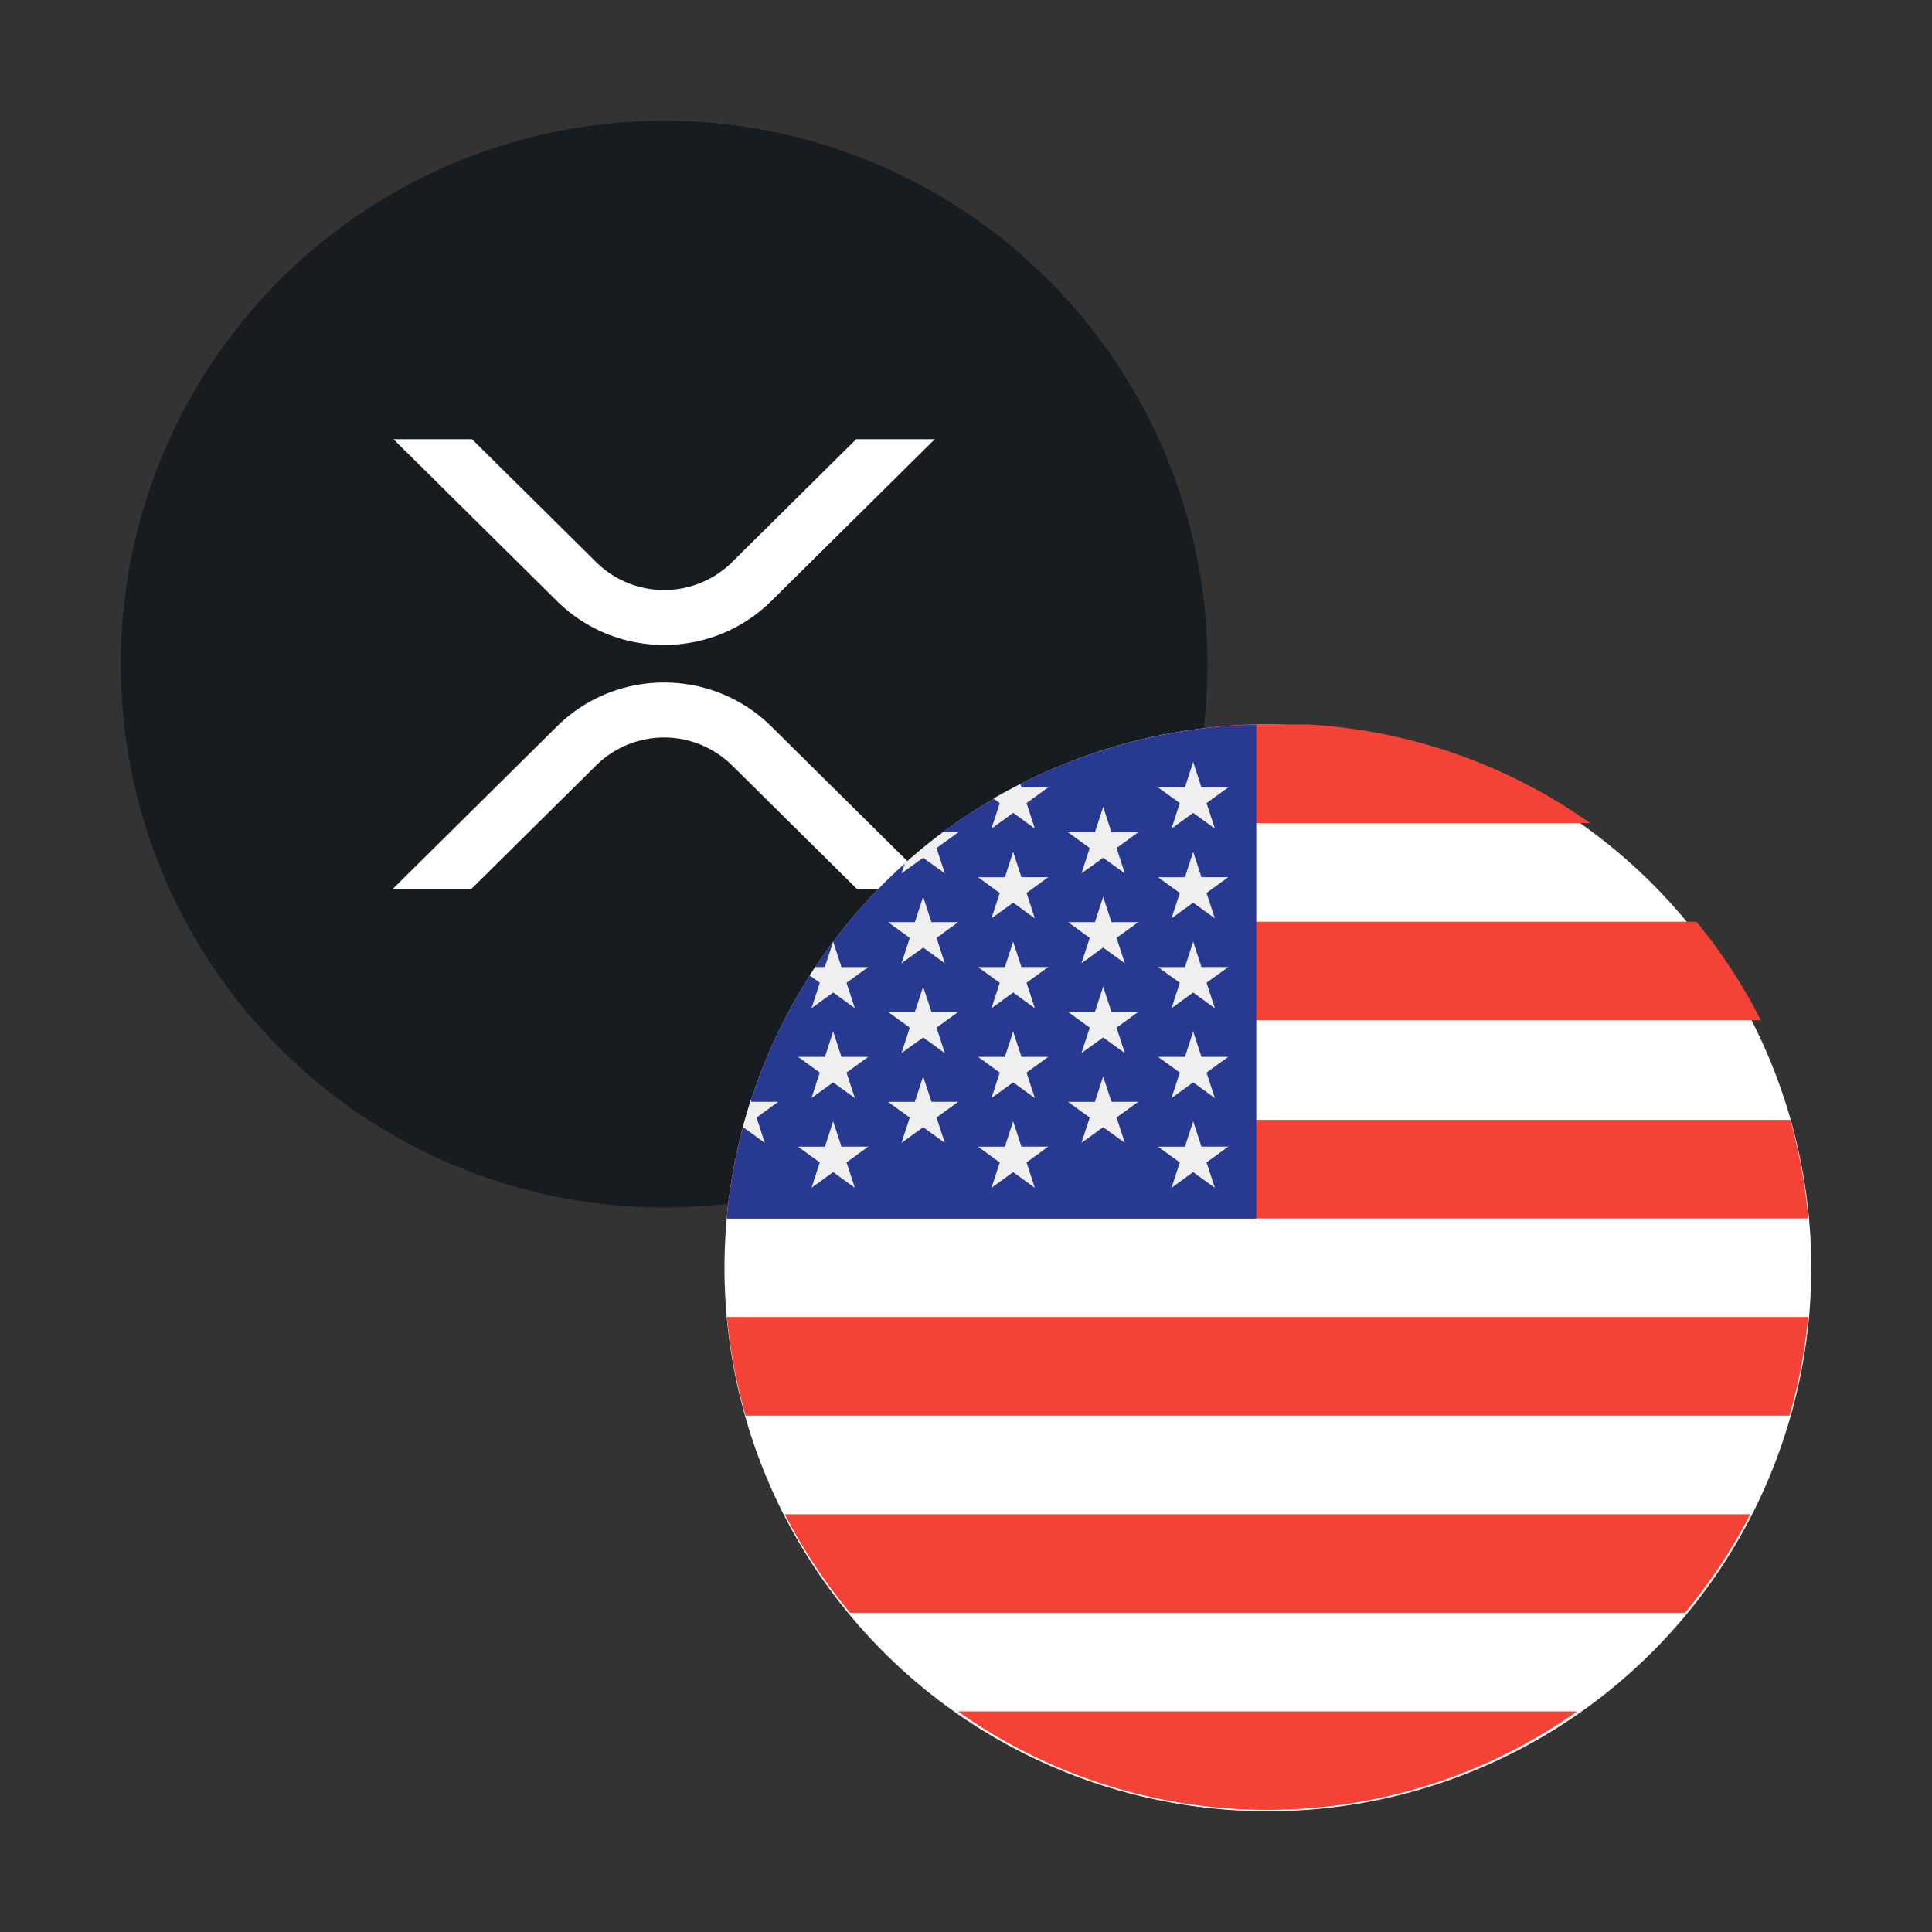 <svg width="32" height="32" fill="none" xmlns="http://www.w3.org/2000/svg"><rect width="100%" height="100%" fill="#333333" stroke="none"/><path d="M2 11a9 9 0 1 1 18 0 9 9 0 1 1-18 0z" fill="#171C21"/><path d="M15.483 7.275h-1.302l-2.057 2.037a1.602 1.602 0 0 1-2.248 0L7.818 7.275H6.517l2.708 2.68c.98.97 2.57.97 3.55 0l2.708-2.68zM6.5 14.729h1.302l2.074-2.053a1.602 1.602 0 0 1 2.248 0l2.074 2.053H15.5l-2.725-2.697c-.98-.97-2.57-.97-3.55 0L6.5 14.729z" fill="#fff"/><path d="M12 21a9 9 0 1 1 18 0 9 9 0 1 1-18 0z" fill="#fff"/><path fill-rule="evenodd" clip-rule="evenodd" d="M20.62 12c-1.734.1-3.335.69-4.668 1.633h10.386A8.956 8.956 0 0 0 21.671 12H20.62zm-6.428 3.266a8.985 8.985 0 0 0-1.067 1.633h16.041a8.973 8.973 0 0 0-1.068-1.633H14.192zm-2.155 4.915c.05-.56.15-1.106.298-1.633h17.317c.148.527.25 1.072.299 1.633H12.037zm.003 1.633c.053.561.158 1.107.308 1.633H29.64a8.897 8.897 0 0 0 .308-1.633H12.041zm2.04 4.899a8.99 8.99 0 0 1-1.083-1.633H28.99a8.981 8.981 0 0 1-1.082 1.633H14.08zm6.533 3.256.028.001.027.001a8.86 8.86 0 0 0 5.454-1.625H15.866a8.859 8.859 0 0 0 4.747 1.623z" fill="#F44336"/><path d="M20.808 12.004a8.991 8.991 0 0 0-8.77 8.179h8.77v-8.18z" fill="#283991"/><path d="m13.8 17.084.137.421h.444l-.36.26.138.422-.36-.26-.358.26.137-.422-.36-.26h.445l.137-.42zM13.8 18.572l.137.42h.444l-.36.261.138.421-.36-.26-.358.26.137-.42-.36-.261h.445l.137-.421zM15.29 14.852l.138.422h.443l-.359.26.137.421-.358-.26-.36.26.138-.42-.36-.261h.444l.137-.421zM15.29 16.34l.138.421h.443l-.359.26.137.422-.358-.26-.36.26.138-.422-.36-.26h.444l.137-.42zM15.29 17.828l.138.421h.443l-.359.26.137.421-.358-.26-.36.26.138-.42-.36-.26h.444l.137-.422zM12.668 18.93l-.137-.42.359-.261h-.444l-.01-.03c-.049.15-.093.302-.133.456l.006-.005.359.26zM13.44 16.7l.36-.261.359.26-.138-.421.36-.26h-.444l-.137-.422-.138.421H13.5l-.09.14.169.12-.137.422zM15.29 14.207l.36.26-.138-.42.36-.261h-.257a8.915 8.915 0 0 0-.63.516l-.054.165.36-.26zM16.422 13.724l.36-.26.358.26-.137-.422.359-.26h-.444l-.018-.056c-.15.076-.3.156-.445.24l.104.076-.137.422zM16.781 14.109l.137.42h.444l-.359.261.137.421-.359-.26-.359.26.137-.42-.359-.261h.444l.137-.421zM16.781 15.596l.137.421h.444l-.359.26.137.422-.359-.26-.359.26.137-.421-.359-.26h.444l.137-.422zM16.781 17.084l.137.421h.444l-.359.26.137.422-.359-.26-.359.26.137-.422-.359-.26h.444l.137-.42zM16.781 18.572l.137.42h.444l-.359.261.137.421-.359-.26-.359.26.137-.42-.359-.261h.444l.137-.421zM18.272 13.365l.137.42h.444l-.359.261.137.421-.359-.26-.36.26.138-.42-.359-.261h.444l.137-.421zM18.272 14.852l.137.422h.444l-.359.26.137.421-.359-.26-.36.26.138-.42-.359-.261h.444l.137-.421zM18.272 16.34l.137.421h.444l-.359.26.137.422-.359-.26-.36.26.138-.422-.359-.26h.444l.137-.42zM18.272 17.828l.137.421h.444l-.359.26.137.421-.359-.26-.36.26.138-.42-.359-.26h.444l.137-.422zM19.763 12.621l.137.421h.444l-.36.26.138.422-.36-.26-.358.26.137-.422-.36-.26h.445l.137-.42zM19.763 14.109l.137.42h.444l-.36.261.138.421-.36-.26-.358.26.137-.42-.36-.261h.445l.137-.421zM19.763 15.596l.137.421h.444l-.36.26.138.422-.36-.26-.358.26.137-.421-.36-.26h.445l.137-.422zM19.763 17.084l.137.421h.444l-.36.26.138.422-.36-.26-.358.26.137-.422-.36-.26h.445l.137-.42zM19.763 18.572l.137.42h.444l-.36.261.138.421-.36-.26-.358.26.137-.42-.36-.261h.445l.137-.421z" fill="#EFEFEF"/></svg>